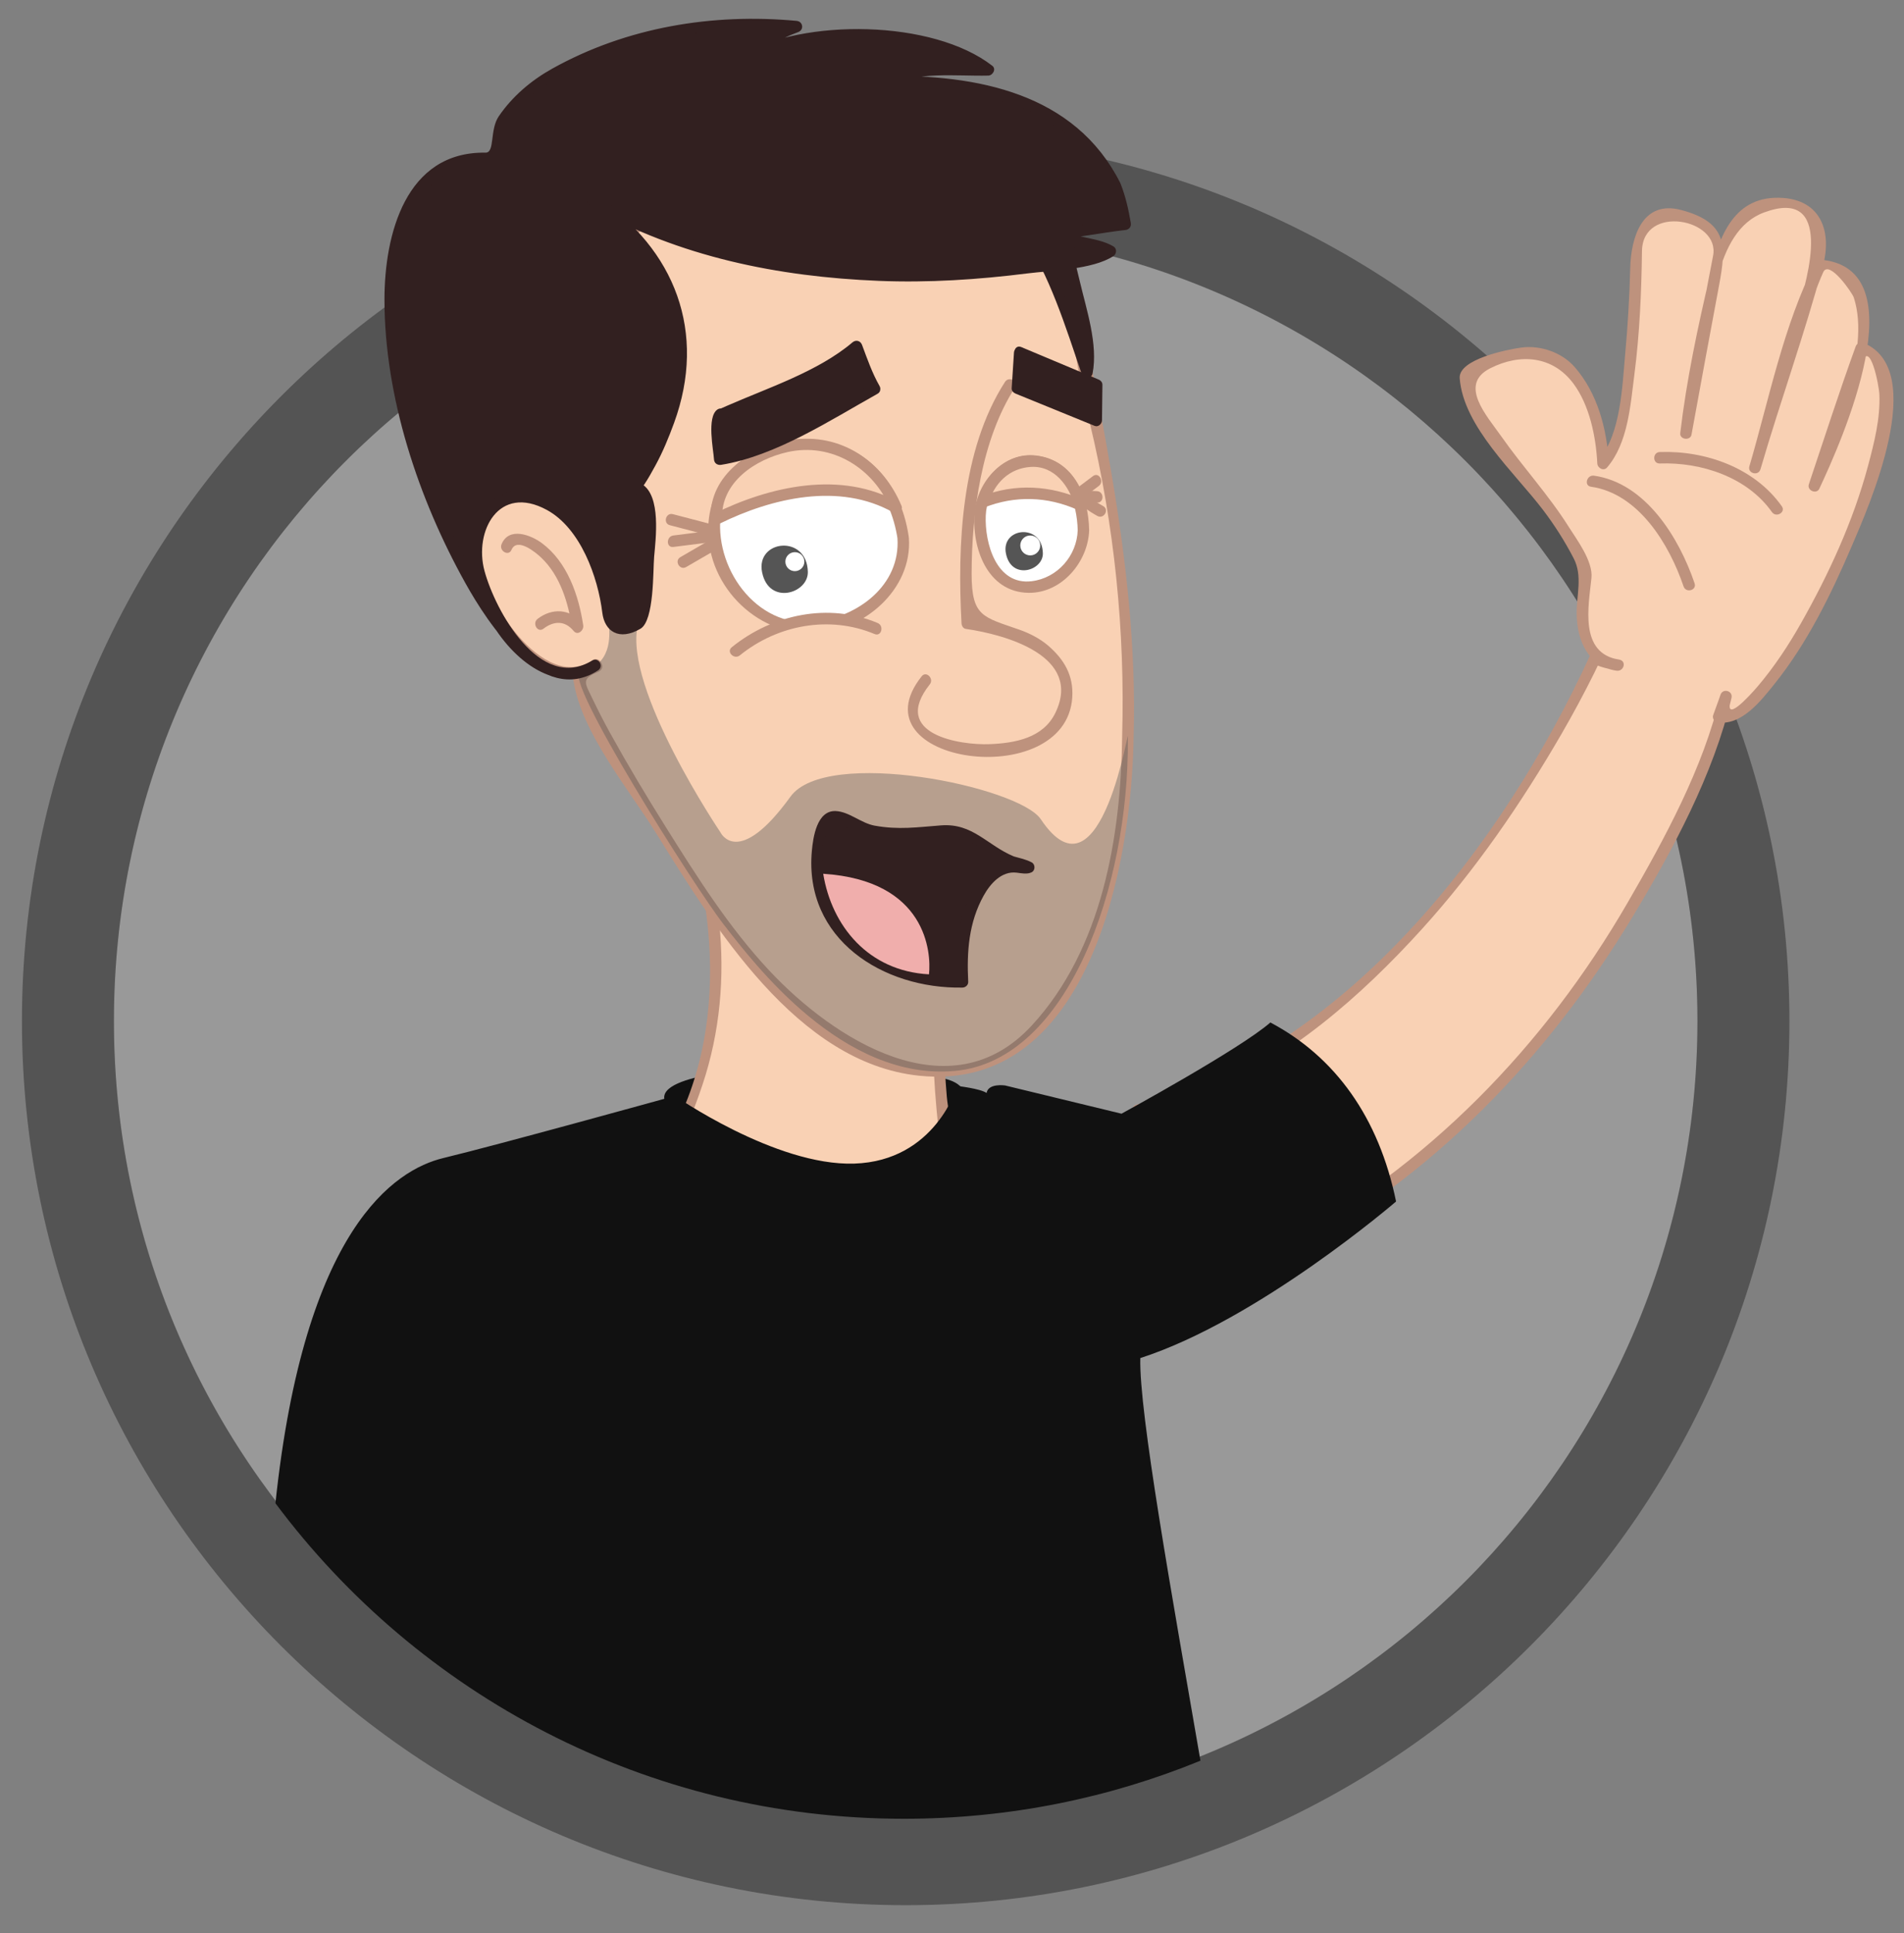 <?xml version="1.0" encoding="utf-8"?>
<!-- Generator: Adobe Illustrator 16.2.1, SVG Export Plug-In . SVG Version: 6.00 Build 0)  -->
<!DOCTYPE svg PUBLIC "-//W3C//DTD SVG 1.1//EN" "http://www.w3.org/Graphics/SVG/1.1/DTD/svg11.dtd">
<svg version="1.1" xmlns="http://www.w3.org/2000/svg" xmlns:xlink="http://www.w3.org/1999/xlink" x="0px" y="0px" width="202px"
	 height="205px" viewBox="0 0 202 205" enable-background="new 0 0 202 205" xml:space="preserve">
<rect x="0" y="0" width="202" height="205" fill="#808080" stroke="none"/>
<g id="Ebene_11">
	<g>
		<circle opacity="0.2" fill="#FFFFFF" cx="96.086" cy="108.282" r="84"/>
		<g opacity="0.4">
			<path fill="#111111" d="M96.087,24.283c46.392,0,83.999,37.608,83.999,84c0,46.392-37.607,84-83.999,84
				c-46.393,0-84.001-37.607-84.001-84C12.086,61.891,49.694,24.283,96.087,24.283 M96.087,14.525
				c-51.698,0-93.759,42.06-93.759,93.757s42.061,93.757,93.759,93.757c51.697,0,93.757-42.06,93.757-93.757
				S147.784,14.525,96.087,14.525L96.087,14.525z"/>
		</g>
	</g>
</g>
<g id="Gesicht">
	<g>
		<path fill="#111111" d="M101.631,115.905c0,4.25-26.522,6.682-30.504,0.675c0.136-2.497,6.495-2.632,15.59-2.632
			S101.631,115.028,101.631,115.905z"/>
		<g>
			<path fill="#111111" d="M101.045,115.743c-0.431,2.842-8.65,3.328-10.599,3.54c-4.559,0.496-9.3,0.452-13.797-0.483
				c-1.734-0.36-3.473-0.973-4.762-2.225c-0.842-0.816,9.003-1.968,9.729-1.985c4.012-0.098,8.029-0.052,12.034,0.2
				c1.296,0.082,6.783-0.032,7.456,1.421c0.328,0.71,1.375,0.093,1.049-0.613c-0.617-1.334-3.415-1.456-4.571-1.608
				c-5.797-0.764-11.658-0.72-17.493-0.579c-1.111,0.027-13.28,0.884-8.532,4.512c4.912,3.754,13.15,3.093,18.888,2.574
				c2.696-0.244,11.197-0.651,11.771-4.432C102.333,115.3,101.162,114.971,101.045,115.743z"/>
		</g>
	</g>
	<g>
		<path fill="#F9D1B4" d="M100.061,104.186c-12.07,0.036-21.506-12.536-24.741-16.677c-0.839-1.074-2.404-3.358-4.249-6.192
			l-0.025-0.017c11.608,24.206-0.989,41.977-0.989,41.977l13.902,3.914l16.197-2.159c0,0,0.584-0.99,0.225-3.6
			C99.353,113.401,99.438,107.922,100.061,104.186z"/>
		<g>
			<path fill="#BE927D" d="M100.061,103.579c-8.166-0.288-14.578-5.376-19.896-11.145c-1.71-1.855-3.282-3.851-4.799-5.866
				c-1.197-1.589-2.399-4.735-4.015-5.792c-0.557-0.364-1.063,0.324-0.831,0.831c5.782,12.611,7.376,29.338-0.989,41.364
				c-0.229,0.328,0.008,0.792,0.363,0.892c4.024,1.133,8.049,2.267,12.074,3.4c3.185,0.896,6.34-0.044,9.603-0.479
				c1.405-0.187,8.472-0.082,9.166-1.569c1.188-2.543-0.061-6.325-0.29-8.945c-0.348-3.958-0.391-7.987,0.199-11.923
				c0.114-0.766-1.056-1.096-1.172-0.323c-0.776,5.188-0.462,10.404,0.08,15.6c0.138,1.32,0.988,4.749-0.043,4.887
				c-1.687,0.225-3.372,0.449-5.058,0.674c-3.4,0.453-6.801,0.906-10.202,1.36c-2.478,0.33-6.558-1.748-8.959-2.424
				c-1.457-0.41-2.914-0.82-4.371-1.23c-0.903-0.254-0.587,1.123,0.153-0.079c1.482-2.404,2.546-5.062,3.44-7.73
				c3.797-11.333,1.946-23.417-2.946-34.087c-0.277,0.277-0.554,0.554-0.831,0.831c1.882,1.23,3.454,5.222,4.971,7.164
				c1.861,2.383,3.843,4.648,5.981,6.786c4.984,4.981,11.197,8.766,18.37,9.019C100.845,104.821,100.842,103.606,100.061,103.579z"
				/>
		</g>
	</g>
	<g>
		<path fill="#F9D1B4" d="M119.66,78.074c0.701-18.054-3.825-34.877-3.825-34.877l-3.856-20.393l-12.383,5.188l-30.968-9.089
			l-0.629,4.657l-22.407,21.4l4.909,11.958c0,0-1.258,3.308,1.348,7.391c0.528,0.827,2.421,2.944,3.185,3.813
			c4.531,5.161,8.182,2.392,8.182,2.392l0.082,0.156c-0.423,0.201-0.987,0.417-1.718,0.599
			c-2.015,0.503,12.084,22.785,15.231,26.813c3.147,4.028,12.589,16.616,24.548,15.483c11.958-1.133,18.425-19.596,18.299-35.247
			C119.676,78.113,119.677,78.04,119.66,78.074z"/>
		<g>
			<path fill="#BE927D" d="M120.268,78.074c0.54-18.751-4.24-37.12-7.703-55.432c-0.057-0.296-0.459-0.545-0.747-0.424
				c-3.735,1.564-7.471,3.129-11.206,4.694c-1.818,0.762-4.55-0.592-6.993-1.309c-8.276-2.429-16.553-4.858-24.829-7.287
				c-0.285-0.084-0.703,0.099-0.747,0.424c-0.293,2.172-0.011,3.949-1.475,5.347c-2.572,2.457-5.145,4.914-7.717,7.37
				c-4.562,4.357-9.126,8.715-13.688,13.073c-0.142,0.135-0.234,0.401-0.156,0.591c0.818,1.993,1.637,3.986,2.455,5.979
				c0.635,1.548,2.644,4.847,2.299,6.237c-1.396,5.625,4.55,12.728,9.572,14.369c0.875,0.286,1.854,0.14,2.729-0.023
				c1.226-0.228,1.497-1.774,0.33-1.293c-1.151,0.475-1.752,0.425-1.546,1.804c0.812,5.45,5.882,11.534,8.707,16.073
				c6.227,10.004,14.982,24.435,27.918,25.806C115.617,115.996,120.106,91.483,120.268,78.074c0.01-0.784-1.205-0.783-1.215,0
				c-0.128,10.63-2.115,22.572-9.588,30.676c-8.674,9.406-21.036,1.467-27.867-5.843c-4.296-4.596-7.667-9.947-10.996-15.254
				c-2.034-3.242-3.998-6.528-5.853-9.876c-0.658-1.189-1.279-2.398-1.866-3.625c-0.843-1.76-1.261-2.141,0.575-2.898
				c0.37-0.153,0.562-0.514,0.363-0.893c-0.027-0.052-0.055-0.104-0.082-0.156c-0.146-0.278-0.566-0.399-0.831-0.218
				C57.595,73.631,51.1,63.13,50.805,59.082c-0.035-0.485,0.488-1.824,0.246-2.413c-0.563-1.375-1.128-2.749-1.692-4.123
				c-0.707-1.722-1.414-3.444-2.12-5.166c-0.404-0.984-0.622-2.56-1.187-2.021c1.583-1.512,3.166-3.024,4.75-4.537
				c5.3-5.062,10.6-10.124,15.9-15.186c0.914-0.873,1.811-1.382,1.98-2.645c0.111-0.818,0.222-1.637,0.332-2.456
				c0.199-1.476,0.373-0.779-0.51-1.039c0.723,0.212,1.445,0.425,2.168,0.637c7.004,2.056,14.008,4.111,21.012,6.167
				c2.389,0.701,4.776,1.402,7.164,2.103c1.426,0.418,2.81-0.625,4.119-1.173c2.952-1.237,5.904-2.474,8.856-3.71
				c0.615-0.257-0.479-0.806-0.388-0.327c0.069,0.37,0.14,0.739,0.209,1.109c0.322,1.705,0.646,3.41,0.968,5.114
				c0.974,5.153,1.788,10.362,3.014,15.461c2.602,10.831,3.746,22.068,3.426,33.195C119.03,78.857,120.245,78.855,120.268,78.074z"
				/>
		</g>
	</g>
	<g>
		<g>
			<path fill="#BE927D" d="M106.624,40.498c-4.663,7.239-5.06,17.356-4.614,25.609c0.014,0.245,0.173,0.546,0.446,0.585
				c4.298,0.62,12.403,2.903,9.516,8.897c-1.296,2.691-4.31,3.22-6.984,3.328c-3.088,0.124-10.565-1.019-6.347-6.338
				c0.481-0.607-0.373-1.473-0.859-0.859c-7.344,9.261,15.291,12.422,15.976,2.253c0.156-2.328-0.852-4.046-2.587-5.531
				c-0.836-0.715-1.957-1.29-2.987-1.652c-3.896-1.37-5.106-1.366-5.102-5.96c0.008-6.371,1.029-14.188,4.592-19.718
				C108.099,40.451,107.047,39.842,106.624,40.498L106.624,40.498z"/>
		</g>
	</g>
	<g>
		<path fill="#FFFFFF" d="M95.817,57.043c1.039,8.812-15.321,15.255-19.536,1.888C72.166,45.882,93.991,41.548,95.817,57.043z"/>
		<g>
			<path fill="#BE927D" d="M95.21,57.043c0.357,5.038-4.24,8.424-8.854,8.907c-6.189,0.648-10.737-5.892-9.853-11.627
				c0.666-4.316,5.183-6.499,9.129-6.558c5.509-0.082,8.866,4.409,9.6,9.439c0.113,0.772,1.283,0.443,1.172-0.323
				c-0.884-6.054-5.08-10.416-11.378-10.322c-5.091,0.076-9.465,3.745-9.86,8.859c-0.492,6.375,4.949,11.995,11.19,11.747
				c5.264-0.209,10.458-4.636,10.069-10.122C96.37,56.267,95.154,56.261,95.21,57.043z"/>
		</g>
	</g>
	<g>
		<path fill="#FFFFFF" d="M114.943,56.227c0.012,6.087-9.678,9.674-10.905,0.29C102.837,47.336,114.922,45.523,114.943,56.227z"/>
		<g>
			<path fill="#BE927D" d="M114.336,56.227c-0.086,2.712-2.149,5.073-4.875,5.408c-3.765,0.462-5.006-4.054-4.879-6.971
				c0.121-2.773,2.232-5.166,5.067-5.16C113.122,49.511,114.273,53.429,114.336,56.227c0.018,0.782,1.232,0.784,1.215,0
				c-0.081-3.632-1.591-7.402-5.594-7.917c-3.441-0.443-6.24,2.735-6.549,5.928c-0.365,3.783,1.306,8.578,5.723,8.63
				c3.536,0.042,6.313-3.306,6.42-6.641C115.576,55.443,114.361,55.446,114.336,56.227z"/>
		</g>
	</g>
	<g>
		<g>
			<path fill="#BE927D" d="M71.069,55.697c1.287,0.337,2.575,0.674,3.863,1.01c0.759,0.199,1.08-0.973,0.322-1.171
				c-1.287-0.337-2.575-0.674-3.863-1.01C70.633,54.328,70.312,55.5,71.069,55.697L71.069,55.697z"/>
		</g>
	</g>
	<g>
		<g>
			<path fill="#BE927D" d="M75.223,56.31c-1.263,0.159-2.524,0.319-3.787,0.478c-0.767,0.097-0.775,1.312,0,1.215
				c1.263-0.159,2.524-0.319,3.787-0.478C75.989,57.428,75.998,56.212,75.223,56.31L75.223,56.31z"/>
		</g>
	</g>
	<g>
		<g>
			<path fill="#BE927D" d="M74.951,57.479c-0.923,0.535-1.846,1.07-2.769,1.605c-0.677,0.393-0.065,1.442,0.613,1.049
				c0.923-0.535,1.846-1.07,2.769-1.605C76.241,58.135,75.63,57.085,74.951,57.479L74.951,57.479z"/>
		</g>
	</g>
	<g>
		<path fill="#F9D1B4" d="M76.001,55.029l-0.041-1.068c1.789-8.109,15.479-9.93,19.102-0.147c-0.165-0.086-0.339-0.183-0.522-0.295
			C87.508,49.239,76.001,55.029,76.001,55.029z"/>
		<g>
			<path fill="#BE927D" d="M76.608,55.029c-0.149-3.9,3.54-6.325,6.943-7.087c4.722-1.058,9.138,1.723,10.924,6.033
				c0.298-0.229,0.595-0.458,0.893-0.686c-6.107-3.448-13.666-1.754-19.674,1.216c-0.702,0.347-0.087,1.395,0.613,1.049
				c5.593-2.765,12.759-4.427,18.447-1.216c0.419,0.237,1.108-0.164,0.893-0.686c-1.955-4.718-6.465-7.818-11.706-6.993
				c-4.187,0.659-8.729,3.676-8.548,8.371C75.424,55.81,76.639,55.813,76.608,55.029z"/>
		</g>
	</g>
	<g>
		<path fill="#F9D1B4" d="M114.634,53.543c-1.536-0.705-5.761-2.301-10.357-0.315C105.664,47.765,113.015,47.066,114.634,53.543z"/>
		<g>
			<path fill="#BE927D" d="M114.94,53.019c-3.489-1.558-7.243-1.788-10.825-0.376c0.249,0.249,0.498,0.498,0.747,0.747
				c0.624-2.145,2.207-3.738,4.506-3.874c2.508-0.148,4.071,2.037,4.68,4.189c0.213,0.752,1.385,0.432,1.172-0.323
				c-0.8-2.828-2.769-5.032-5.852-5.081c-2.817-0.045-4.942,2.237-5.678,4.766c-0.119,0.411,0.307,0.921,0.747,0.747
				c3.267-1.286,6.692-1.172,9.89,0.254C115.036,54.384,115.654,53.338,114.94,53.019z"/>
		</g>
	</g>
	<g>
		<g>
			<path fill="#BE927D" d="M116.381,52.085c-0.351-0.017-0.701-0.034-1.052-0.051c-0.783-0.038-0.779,1.177,0,1.215
				c0.351,0.017,0.701,0.034,1.052,0.051C117.164,53.338,117.16,52.123,116.381,52.085L116.381,52.085z"/>
		</g>
	</g>
	<g>
		<g>
			<path fill="#BE927D" d="M115.192,52.574c0.46-0.346,0.92-0.691,1.38-1.037c0.618-0.464,0.014-1.52-0.613-1.049
				c-0.46,0.346-0.92,0.691-1.38,1.037C113.961,51.99,114.565,53.045,115.192,52.574L115.192,52.574z"/>
		</g>
	</g>
	<g>
		<g>
			<path fill="#BE927D" d="M115.127,53.894c0.414,0.3,0.846,0.576,1.295,0.821c0.688,0.375,1.301-0.673,0.613-1.049
				c-0.449-0.245-0.881-0.521-1.295-0.821C115.104,52.385,114.499,53.439,115.127,53.894L115.127,53.894z"/>
		</g>
	</g>
	<g>
		<path opacity="0.4" fill="#555555" d="M119.657,78.318c0.252-2.77-2.694,18.328-9.236,8.56
			c-2.315-3.458-22.738-7.679-26.561-2.392c-5.577,7.712-7.428,3.777-7.428,3.777S66.109,72.98,67.668,66.296
			c-1.783,0.189-1.354,0.021-3.046,0.171c0.046,0.92,0.318,4.088-3.043,4.801c-2.031,0.431,12.084,22.785,15.231,26.813
			c3.147,4.028,12.589,16.616,24.548,15.483C113.316,112.432,119.783,93.969,119.657,78.318z"/>
	</g>
	<g>
		<path fill="none" d="M119.66,78.074c0.701-18.054-3.825-34.877-3.825-34.877l-4.108-19.638L99.596,28.09l-30.968-9.189
			l-0.629,4.657c0,0-0.457,21.19,0.252,26.435c-25.718-11.329-18.505,7.553-18.505,7.553s0,3.308,2.606,7.391
			c0.527,0.827,1.162,1.685,1.925,2.554c4.532,5.161,8.938,3.021,8.938,3.021l0.082,0.156c-0.423,0.201-0.987,0.417-1.718,0.599
			c-2.015,0.503,12.084,22.785,15.231,26.813c3.147,4.028,12.589,16.616,24.548,15.483c11.958-1.133,18.425-19.596,18.299-35.247
			C119.676,78.113,119.677,78.04,119.66,78.074z"/>
	</g>
	<g>
		<path fill="#322020" d="M107.4,91.409c-1.76-0.491-4.154-3.902-7.553-3.272c-3.399,0.629-7.302,0.629-10.826-1.385
			s-5.477,18.064,13.092,17.372c-0.504-6.797,1.699-10.574,4.532-12.336C110.505,92.291,109.204,91.913,107.4,91.409z"/>
		<g>
			<path fill="#322020" d="M107.562,90.823c-2.849-1.186-4.344-3.548-7.714-3.294c-2.559,0.193-4.476,0.491-7.047,0.031
				c-1.457-0.261-2.71-1.494-4.15-1.549c-1.988-0.076-2.389,2.793-2.519,4.223c-0.853,9.389,7.566,14.648,15.981,14.497
				c0.318-0.006,0.624-0.272,0.607-0.607c-0.163-3.201,0.056-6.293,1.638-9.145c0.688-1.24,1.883-2.634,3.502-2.436
				c0.511,0.062,1.109,0.201,1.593-0.043c0.402-0.203,0.39-0.842,0-1.049C108.868,91.14,108.195,91.002,107.562,90.823
				c-0.755-0.213-1.075,0.959-0.322,1.172c0.517,0.146,1.12,0.25,1.601,0.505c0-0.35,0-0.699,0-1.049
				c-0.657,0.332-1.792-0.669-2.501-0.189c-0.782,0.53-1.457,1.109-2.097,1.81c-1.562,1.711-2.401,4.245-2.639,6.503
				c-0.16,1.518,0.543,3.98-1.402,3.937c-1.847-0.041-3.64-0.447-5.367-1.073c-2.609-0.944-4.658-2.935-6.003-5.312
				c-1.32-2.332-2.653-7.411-0.591-9.75c0.38-0.431,2.509,0.826,3.016,1.02c1.959,0.747,4.207,0.755,6.261,0.658
				c2.399-0.114,4.232-0.53,6.415,0.822c1.136,0.703,2.063,1.6,3.308,2.118C107.962,92.296,108.274,91.12,107.562,90.823z"/>
		</g>
	</g>
	<g>
		<path fill="#F0AEAC" d="M87.336,92.661c10.974,0.711,11.473,8.342,11.224,10.665C92.115,102.981,88.235,98.189,87.336,92.661z"/>
	</g>
	<g>
		<polygon fill="#322020" points="108.182,37.388 116.35,40.815 116.305,44.58 107.938,41.171 		"/>
		<g>
			<path fill="#322020" d="M108.021,37.973c2.723,1.143,5.445,2.285,8.168,3.428c-0.149-0.195-0.298-0.39-0.446-0.585
				c-0.015,1.255-0.03,2.51-0.045,3.765c0.256-0.195,0.513-0.391,0.769-0.585c-2.788-1.136-5.577-2.272-8.366-3.409
				c0.149,0.195,0.298,0.39,0.446,0.585c0.081-1.261,0.162-2.522,0.243-3.784c0.05-0.783-1.165-0.778-1.215,0
				c-0.081,1.261-0.162,2.522-0.243,3.784c-0.019,0.291,0.204,0.487,0.446,0.585c2.788,1.136,5.577,2.272,8.366,3.409
				c0.376,0.154,0.765-0.227,0.769-0.585c0.015-1.255,0.03-2.51,0.045-3.765c0.004-0.296-0.194-0.48-0.446-0.585
				c-2.723-1.143-5.445-2.285-8.168-3.428C107.621,36.499,107.31,37.675,108.021,37.973z"/>
		</g>
	</g>
	<g>
		<path fill="#322020" d="M92.788,41.237c0,0-12.461,6.98-16.432,7.47c-0.34-5.474,0.173-4.756,0.173-4.756
			s12.249-5.272,14.341-7.214C92.061,40.018,92.788,41.237,92.788,41.237z"/>
		<g>
			<path fill="#322020" d="M92.481,40.712c-4.943,2.762-10.641,6.497-16.286,7.409c0.256,0.195,0.513,0.39,0.769,0.585
				c-0.054-0.962-0.098-1.922-0.116-2.885c-0.004-0.359,0.004-0.718,0.024-1.076c0.204-0.556-0.054-0.677-0.772-0.365
				c0.195,0.22,0.494,0.199,0.736,0.095c4.738-2.044,10.495-3.941,14.464-7.309c-0.339-0.089-0.677-0.179-1.016-0.268
				c0.583,1.561,1.148,3.191,1.979,4.646c0.389,0.68,1.438,0.068,1.049-0.613c-0.782-1.369-1.308-2.884-1.856-4.355
				c-0.166-0.445-0.65-0.578-1.016-0.268c-3.648,3.097-9.015,4.837-13.355,6.744c-1.111,0.488-0.491,0.201-0.258,0.366
				c-0.207-0.146-0.506-0.129-0.71,0.007c-1.164,0.776-0.422,4.314-0.368,5.283c0.023,0.424,0.368,0.65,0.769,0.585
				c5.76-0.931,11.55-4.722,16.577-7.531C93.778,41.379,93.166,40.33,92.481,40.712z"/>
		</g>
	</g>
	<g>
		<g>
			<path fill="#555555" d="M85.706,60.652c0.045,2.289-4.135,3.571-4.853,0.038C80.152,57.241,85.627,56.626,85.706,60.652z
				 M83.321,59.562c0,0.556,0.451,1.007,1.008,1.007c0.556,0,1.007-0.451,1.007-1.007c0-0.557-0.451-1.007-1.007-1.007
				C83.772,58.554,83.321,59.005,83.321,59.562z"/>
		</g>
	</g>
	<g>
		<g>
			<path fill="#555555" d="M110.64,58.679c0.035,1.847-3.336,2.881-3.915,0.031C106.159,55.927,110.576,55.431,110.64,58.679z
				 M108.245,57.842c0,0.584,0.473,1.057,1.057,1.057s1.057-0.473,1.057-1.057c0-0.583-0.473-1.057-1.057-1.057
				S108.245,57.259,108.245,57.842z"/>
		</g>
	</g>
	<g>
		<path fill="#F9D1B4" d="M78.064,69.068c0,0,7.231-5.99,14.887-2.415"/>
		<g>
			<path fill="#BE927D" d="M78.494,69.498c4.009-3.247,9.528-4.258,14.296-2.259c0.722,0.303,1.034-0.873,0.322-1.171
				c-5.19-2.177-11.144-0.939-15.478,2.571C77.026,69.132,77.891,69.986,78.494,69.498L78.494,69.498z"/>
		</g>
	</g>
	<g>
		<path fill="#F9D1B4" d="M53.737,58.009c0.839-2.35,6.462,0.336,7.552,8.476c0,0-1.762-2.266-3.943-0.335"/>
		<g>
			<path fill="#BE927D" d="M54.262,58.315c0.587-1.387,2.584,0.272,3.177,0.84c2.012,1.924,2.868,4.822,3.265,7.491
				c0.339-0.197,0.677-0.394,1.016-0.591c-1.255-1.531-3.168-1.585-4.68-0.43c-0.613,0.469-0.01,1.524,0.613,1.049
				c1.13-0.863,2.3-0.868,3.207,0.241c0.434,0.528,1.094-0.066,1.016-0.591c-0.473-3.179-1.684-6.717-4.374-8.717
				c-1.188-0.883-3.498-1.771-4.288,0.096C52.911,58.415,53.957,59.035,54.262,58.315L54.262,58.315z"/>
		</g>
	</g>
	<path fill="#F0AEAC" d="M81.689,95.558"/>
</g>
<g id="Shirt_Kreis">
	<g>
		<path fill="#F9D1B4" d="M136.117,132.575c35.573-18.341,46.919-58.283,46.994-58.724c-0.271,1.014-0.323,0.655-0.776,2.164
			c6.327,1.645,24.262-36.225,15.118-39.101c-0.642,1.722-4.966,14.61-4.966,14.61s10.962-23.165,0.629-23.379
			c-1.583,2.836-5.845,17.768-6.933,21.461c3.163-10.919,5.473-17.143,6.627-21.575c2.412-9.26-8.766-7.091-9.925-2.395
			c-3.17,12.849-4.019,20.298-4.019,20.298s3.108-17.019,3.627-19.448c0.519-2.43-7.917-6.962-8.896-0.11
			c0,0-0.101,19.438-3.528,22.768c0,0-0.742-18.016-14.514-9.386c-1.029,1.997,7.031,11.994,7.659,12.722
			c0.629,0.728,5.63,7.14,4.96,9.397c-0.67,2.258-0.586,8.626,3.488,8.663c-2.368-0.502-2.426-0.781-2.426-0.781
			s-18.603,40.831-48.508,47.969C126.342,123.546,136.117,132.575,136.117,132.575z"/>
		<g>
			<path fill="#BE927D" d="M136.424,133.099c15.523-8.188,27.734-20.899,36.755-35.834c4.234-7.011,8.642-15.172,10.519-23.252
				c0.178-0.766-0.929-1.066-1.172-0.323c-0.23,0.705-0.537,1.46-0.776,2.164c-0.098,0.288,0.11,0.698,0.425,0.748
				c2.595,0.408,4.687-2.331,6.104-4.096c3.459-4.309,5.97-9.447,8.138-14.497c1.82-4.239,8.343-18.873,1.199-21.68
				c-0.325-0.128-0.644,0.139-0.747,0.424c-1.753,4.833-3.33,9.736-4.966,14.61c-0.218,0.649,0.817,1.093,1.11,0.468
				c2.357-5.024,10.601-23.444,0.104-24.293c-0.199-0.016-0.435,0.125-0.524,0.301c-3.373,6.634-4.908,14.494-6.994,21.606
				c0.391,0.108,0.781,0.215,1.172,0.323c2.108-7.217,4.677-14.315,6.627-21.575c0.971-3.614-0.209-6.906-4.209-7.2
				c-5.233-0.384-6.811,4.096-7.771,8.173c-1.299,5.518-2.493,11.131-3.157,16.769c-0.08,0.68,1.07,0.832,1.193,0.162
				c0.964-5.277,1.933-10.553,2.924-15.824c0.79-4.201,0.889-6.693-3.991-7.997c-4.187-1.119-5.354,2.949-5.433,6.15
				c-0.075,3.054-0.26,6.104-0.537,9.146c-0.302,3.311-0.458,8.453-2.775,11.144c0.346,0.144,0.691,0.287,1.037,0.43
				c-0.177-3.625-1.202-7.477-3.634-10.24c-1.36-1.546-3.631-2.322-5.653-2.046c-1.452,0.198-6.686,1.227-6.529,3.257
				c0.395,5.143,5.837,10.009,8.841,13.962c1.229,1.617,2.315,3.327,3.249,5.129c0.972,1.874,0.293,3.9,0.318,5.912
				c0.035,2.825,1.252,5.578,4.233,6.007c0.752,0.109,1.104-0.982,0.322-1.171c-0.745-0.123-1.465-0.332-2.157-0.625
				c-0.245-0.273-0.795-0.225-0.954,0.123c-9.175,20.011-25.954,42.039-48.145,47.69c-0.45,0.114-0.581,0.693-0.269,1.015
				c4.97,5.107,10.155,10.01,15.387,14.848c0.574,0.531,1.436-0.326,0.859-0.859c-2.537-2.346-5.048-4.72-7.547-7.107
				c-2.038-1.947-4.052-3.918-6.046-5.911c-1.21-1.209-1.314-0.992,0.275-1.447c1.546-0.443,3.045-1.04,4.53-1.652
				c9.005-3.707,16.608-10.36,23.082-17.491c5.705-6.285,10.561-13.361,14.814-20.692c1.235-2.131,2.401-4.304,3.497-6.51
				c0.194-0.393,0.385-0.789,0.571-1.187c0.177-0.379-1.267-0.095-0.747,0.186c0.789,0.427,1.657,0.581,2.525,0.791
				c0.107-0.39,0.215-0.781,0.322-1.171c-4.351-0.627-3.272-5.751-2.983-8.668c0.177-1.786-1.56-4.067-2.424-5.44
				c-2.113-3.355-4.851-6.315-7.129-9.558c-1.551-2.208-4.594-5.506-1.19-7.232c3.188-1.617,6.635-1.318,8.825,1.612
				c1.714,2.292,2.401,5.655,2.539,8.476c0.023,0.488,0.669,0.857,1.037,0.43c2.229-2.589,2.481-6.644,2.9-9.883
				c0.559-4.321,0.746-8.711,0.804-13.066c0.065-5.013,8.329-3.448,7.541,0.505c-0.442,2.22-0.846,4.448-1.26,6.674
				c-0.742,3.988-1.475,7.979-2.204,11.969c0.397,0.054,0.796,0.108,1.193,0.162c0.294-2.495,0.755-4.973,1.213-7.441
				c0.926-4.992,1.033-13.958,6.463-15.964c7.406-2.737,4.696,6.837,3.546,10.477c-1.729,5.472-3.488,10.929-5.099,16.438
				c-0.22,0.754,0.951,1.073,1.172,0.323c1.192-4.067,2.378-8.136,3.631-12.186c0.637-2.058,1.305-4.106,2.017-6.139
				c0.305-0.872,0.637-1.732,1.013-2.576c0.615-1.382,3.089,2.191,3.249,2.688c1.872,5.812-2.267,14.445-4.716,19.663
				c0.37,0.156,0.74,0.312,1.11,0.468c1.484-4.424,2.968-8.848,4.488-13.259c0.817-2.371,1.783,2.322,1.829,3.425
				c0.105,2.537-0.554,5.112-1.203,7.543c-1.566,5.861-4.164,11.49-7.149,16.754c-1.314,2.318-2.797,4.557-4.521,6.591
				c-0.967,1.142-3.768,4.17-2.819,1.273c-0.391-0.108-0.781-0.215-1.172-0.323c-1.788,7.699-5.939,15.285-9.855,22.048
				c-8.791,15.182-21.282,28.097-36.859,36.312C135.117,132.416,135.731,133.464,136.424,133.099z"/>
		</g>
	</g>
	<g>
		<path fill="#111111" d="M148.112,127.416c-1.822-8.908-6.452-15.341-13.335-18.985c-3.239,2.834-15.794,9.674-15.794,9.674
			l-12.347-2.993c0,0-1.78-0.273-1.969,0.794c-0.669-0.466-3.104-0.742-3.104-0.742s-2.295,7.955-10.933,8.233
			c-8.368,0.27-19.134-7.25-19.134-7.25l-0.527,0.243c0,0-18.115,5.016-23.928,6.416c-5.179,1.248-14.749,7.478-17.819,36.611
			c15.16,20.309,39.381,33.458,66.673,33.458c11.135,0,21.758-2.188,31.463-6.159c-3.021-17.506-6.537-36.999-6.379-42.696
			C133.533,139.969,148.112,127.416,148.112,127.416z"/>
	</g>
	<g>
		<g>
			<path fill="#BE927D" d="M179.784,61.862c-1.641-4.832-5.192-10.64-10.672-11.417c-0.766-0.109-1.096,1.062-0.322,1.171
				c5.048,0.717,8.307,6.103,9.822,10.57C178.863,62.923,180.036,62.606,179.784,61.862L179.784,61.862z"/>
		</g>
	</g>
	<g>
		<g>
			<path fill="#BE927D" d="M176.089,49.152c4.415-0.155,9.284,1.448,11.898,5.15c0.448,0.634,1.502,0.028,1.049-0.613
				c-2.87-4.064-8.07-5.923-12.947-5.752C175.308,47.964,175.305,49.179,176.089,49.152L176.089,49.152z"/>
		</g>
	</g>
</g>
<g id="Haare_neu">
	<g>
		<path fill="#322020" d="M111.612,21.089c0,0,4.532,15.441,3.717,18.353c0,0-4.964-14.509-7.643-16.373s3.05-3.866,3.05-3.866
			L111.612,21.089z"/>
		<g>
			<path fill="#322020" d="M111.026,21.25c0.702,2.401,1.345,4.82,1.957,7.246c0.804,3.184,2.398,7.478,1.76,10.784
				c0.391,0,0.781,0,1.172,0c-1.304-3.792-2.759-7.541-4.415-11.192c-0.825-1.82-1.72-3.737-3.099-5.212
				c-1.404-1.502,1.084-2.511,2.085-2.93c0.443-0.125,0.398-0.171-0.138-0.142c0.246,0.53,0.493,1.061,0.739,1.591
				c0.33,0.71,1.377,0.092,1.049-0.613c-0.292-0.628-0.584-1.257-0.876-1.886c-0.106-0.23-0.45-0.365-0.686-0.279
				c-1.247,0.454-3.115,1.103-3.812,2.314c-1.019,1.767,0.688,2.519,1.619,3.865c2.988,4.322,4.663,9.866,6.361,14.807
				c0.18,0.523,1.049,0.633,1.172,0c0.596-3.086-0.653-6.776-1.349-9.743c-0.702-2.998-1.505-5.978-2.368-8.934
				C111.979,20.177,110.807,20.497,111.026,21.25z"/>
		</g>
	</g>
	<g>
		<path fill="#322020" d="M118.324,19.702c-2.408-4.936-7.717-11.574-24.589-11.034c2.024-1.484,7.604-1.125,11.113-1.259
			c-3.78-3.375-20.021-4.949-26.028-1.035c1.08-1.08,3.248-2.884,5.691-3.554c-17.161-1.962-34.486,7.332-31.599,14.033
			c-25.504-2.271-2.522,62.787,10.222,53.72c-6.797,4.944-17.182-12.616-10.471-17.125c5.708-3.835,12.055,6.026,11.871,12.661
			c-0.013,0.445,2.737,0.085,3.107,0.043c0.371-0.043,2.774-14.082-0.253-14.431c2.329-3.261,11.996-20.077-4.426-30.326
			c18.372,10.851,44.116,8.114,54.661,5.361c1.223-0.319-4.184-0.81-5.668-2.024c1.754,0,6.942-0.94,7.423-0.945
			C119.11,22.3,118.996,21.077,118.324,19.702z"/>
		<g>
			<path fill="#322020" d="M118.849,19.395C114.035,9.842,103.616,7.888,93.735,8.06c0.103,0.377,0.204,0.754,0.307,1.132
				c3.119-1.678,7.37-1.094,10.807-1.176c0.477-0.012,0.875-0.69,0.43-1.037c-6.322-4.916-20.004-5.05-26.765-1.129
				c0.245,0.318,0.491,0.636,0.736,0.954c1.65-1.539,3.28-2.612,5.423-3.398c0.657-0.241,0.528-1.129-0.161-1.193
				c-8.942-0.83-18.039,0.672-25.931,5.071c-2.233,1.245-4.218,2.932-5.662,5.042c-0.991,1.446-0.387,3.879-1.411,3.863
				c-8.497-0.133-10.724,8.729-10.719,15.598c0.007,10.332,3.601,21.118,8.595,30.068c2.365,4.238,8.116,13.114,14.058,9.243
				c0.652-0.425,0.06-1.461-0.613-1.049c-5.533,3.39-10.289-5.28-11.431-9.518c-1.125-4.18,1.504-9.235,6.615-6.456
				c3.587,1.95,5.432,7.141,5.887,10.9c0.238,1.975,1.776,3.032,4.05,1.7c1.468-0.86,1.323-6.166,1.448-7.625
				c0.161-1.868,0.775-6.497-1.321-7.725c-0.13-0.076-0.204,0.779,0.288,0.036c0.427-0.645,0.801-1.324,1.171-2.001
				c0.789-1.443,1.414-2.969,1.978-4.512c3.501-9.583,0.114-18.43-8.242-23.978c-0.204,0.35-0.409,0.699-0.613,1.049
				c9.373,5.323,19.889,7.431,30.572,7.865c5.255,0.213,10.532-0.13,15.745-0.787c2.577-0.325,6.896-0.391,9.134-1.83
				c0.376-0.242,0.409-0.814,0-1.049c-1.777-1.021-4.027-0.81-5.845-1.911c-0.103,0.377-0.204,0.754-0.307,1.132
				c2.501-0.126,4.939-0.674,7.423-0.945c0.417-0.045,0.658-0.351,0.586-0.769c-0.25-1.443-0.532-2.713-1.056-4.083
				c-0.277-0.724-1.452-0.41-1.172,0.323c0.502,1.311,1.958,3.251,0.364,3.486c-2.044,0.301-4.079,0.669-6.146,0.773
				c-0.596,0.03-0.839,0.81-0.307,1.132c1.102,0.667,2.275,0.987,3.522,1.3c0.306,0.07,0.612,0.14,0.919,0.21
				c0.794,0.417,0.991,0.284,0.593-0.399c-0.869,0.219-1.75,0.397-2.628,0.578c-5.001,1.028-10.114,1.466-15.21,1.639
				c-12.245,0.416-24.831-1.612-35.576-7.713c-0.688-0.39-1.261,0.619-0.613,1.049c10.714,7.113,11.156,19.497,4.208,29.495
				c-0.237,0.341,0.018,0.774,0.363,0.892c2.297,0.786,0.792,8.618,0.56,10.284c-0.144,1.028-0.327,2.056-0.585,3.062
				c0.014-0.056-1.665,0.067-1.687,0.069c-0.489,0.025-0.554-2.018-0.566-2.082c-0.862-4.166-5.54-14.518-11.637-11.231
				c-8.962,4.831,1.647,23.885,10.128,18.689c-0.204-0.35-0.409-0.699-0.613-1.049c-8.848,5.765-17.004-18.606-18.441-23.524
				c-2.534-8.665-6.361-30.035,8.526-29.063c0.385,0.025,0.704-0.409,0.586-0.769c-1.771-5.408,6.646-9.083,10.431-10.623
				c6.476-2.635,13.675-3.282,20.582-2.642c-0.054-0.398-0.107-0.795-0.161-1.193c-2.306,0.845-4.165,2.037-5.96,3.71
				c-0.512,0.478,0.146,1.297,0.736,0.954c6.176-3.582,19.464-3.592,25.292,0.94c0.144-0.346,0.286-0.691,0.43-1.037
				c-3.707,0.089-8.035-0.479-11.42,1.342c-0.534,0.288-0.289,1.142,0.307,1.132c9.461-0.165,19.449,1.573,24.064,10.733
				C118.152,20.708,119.2,20.093,118.849,19.395z"/>
		</g>
	</g>
</g>
</svg>
